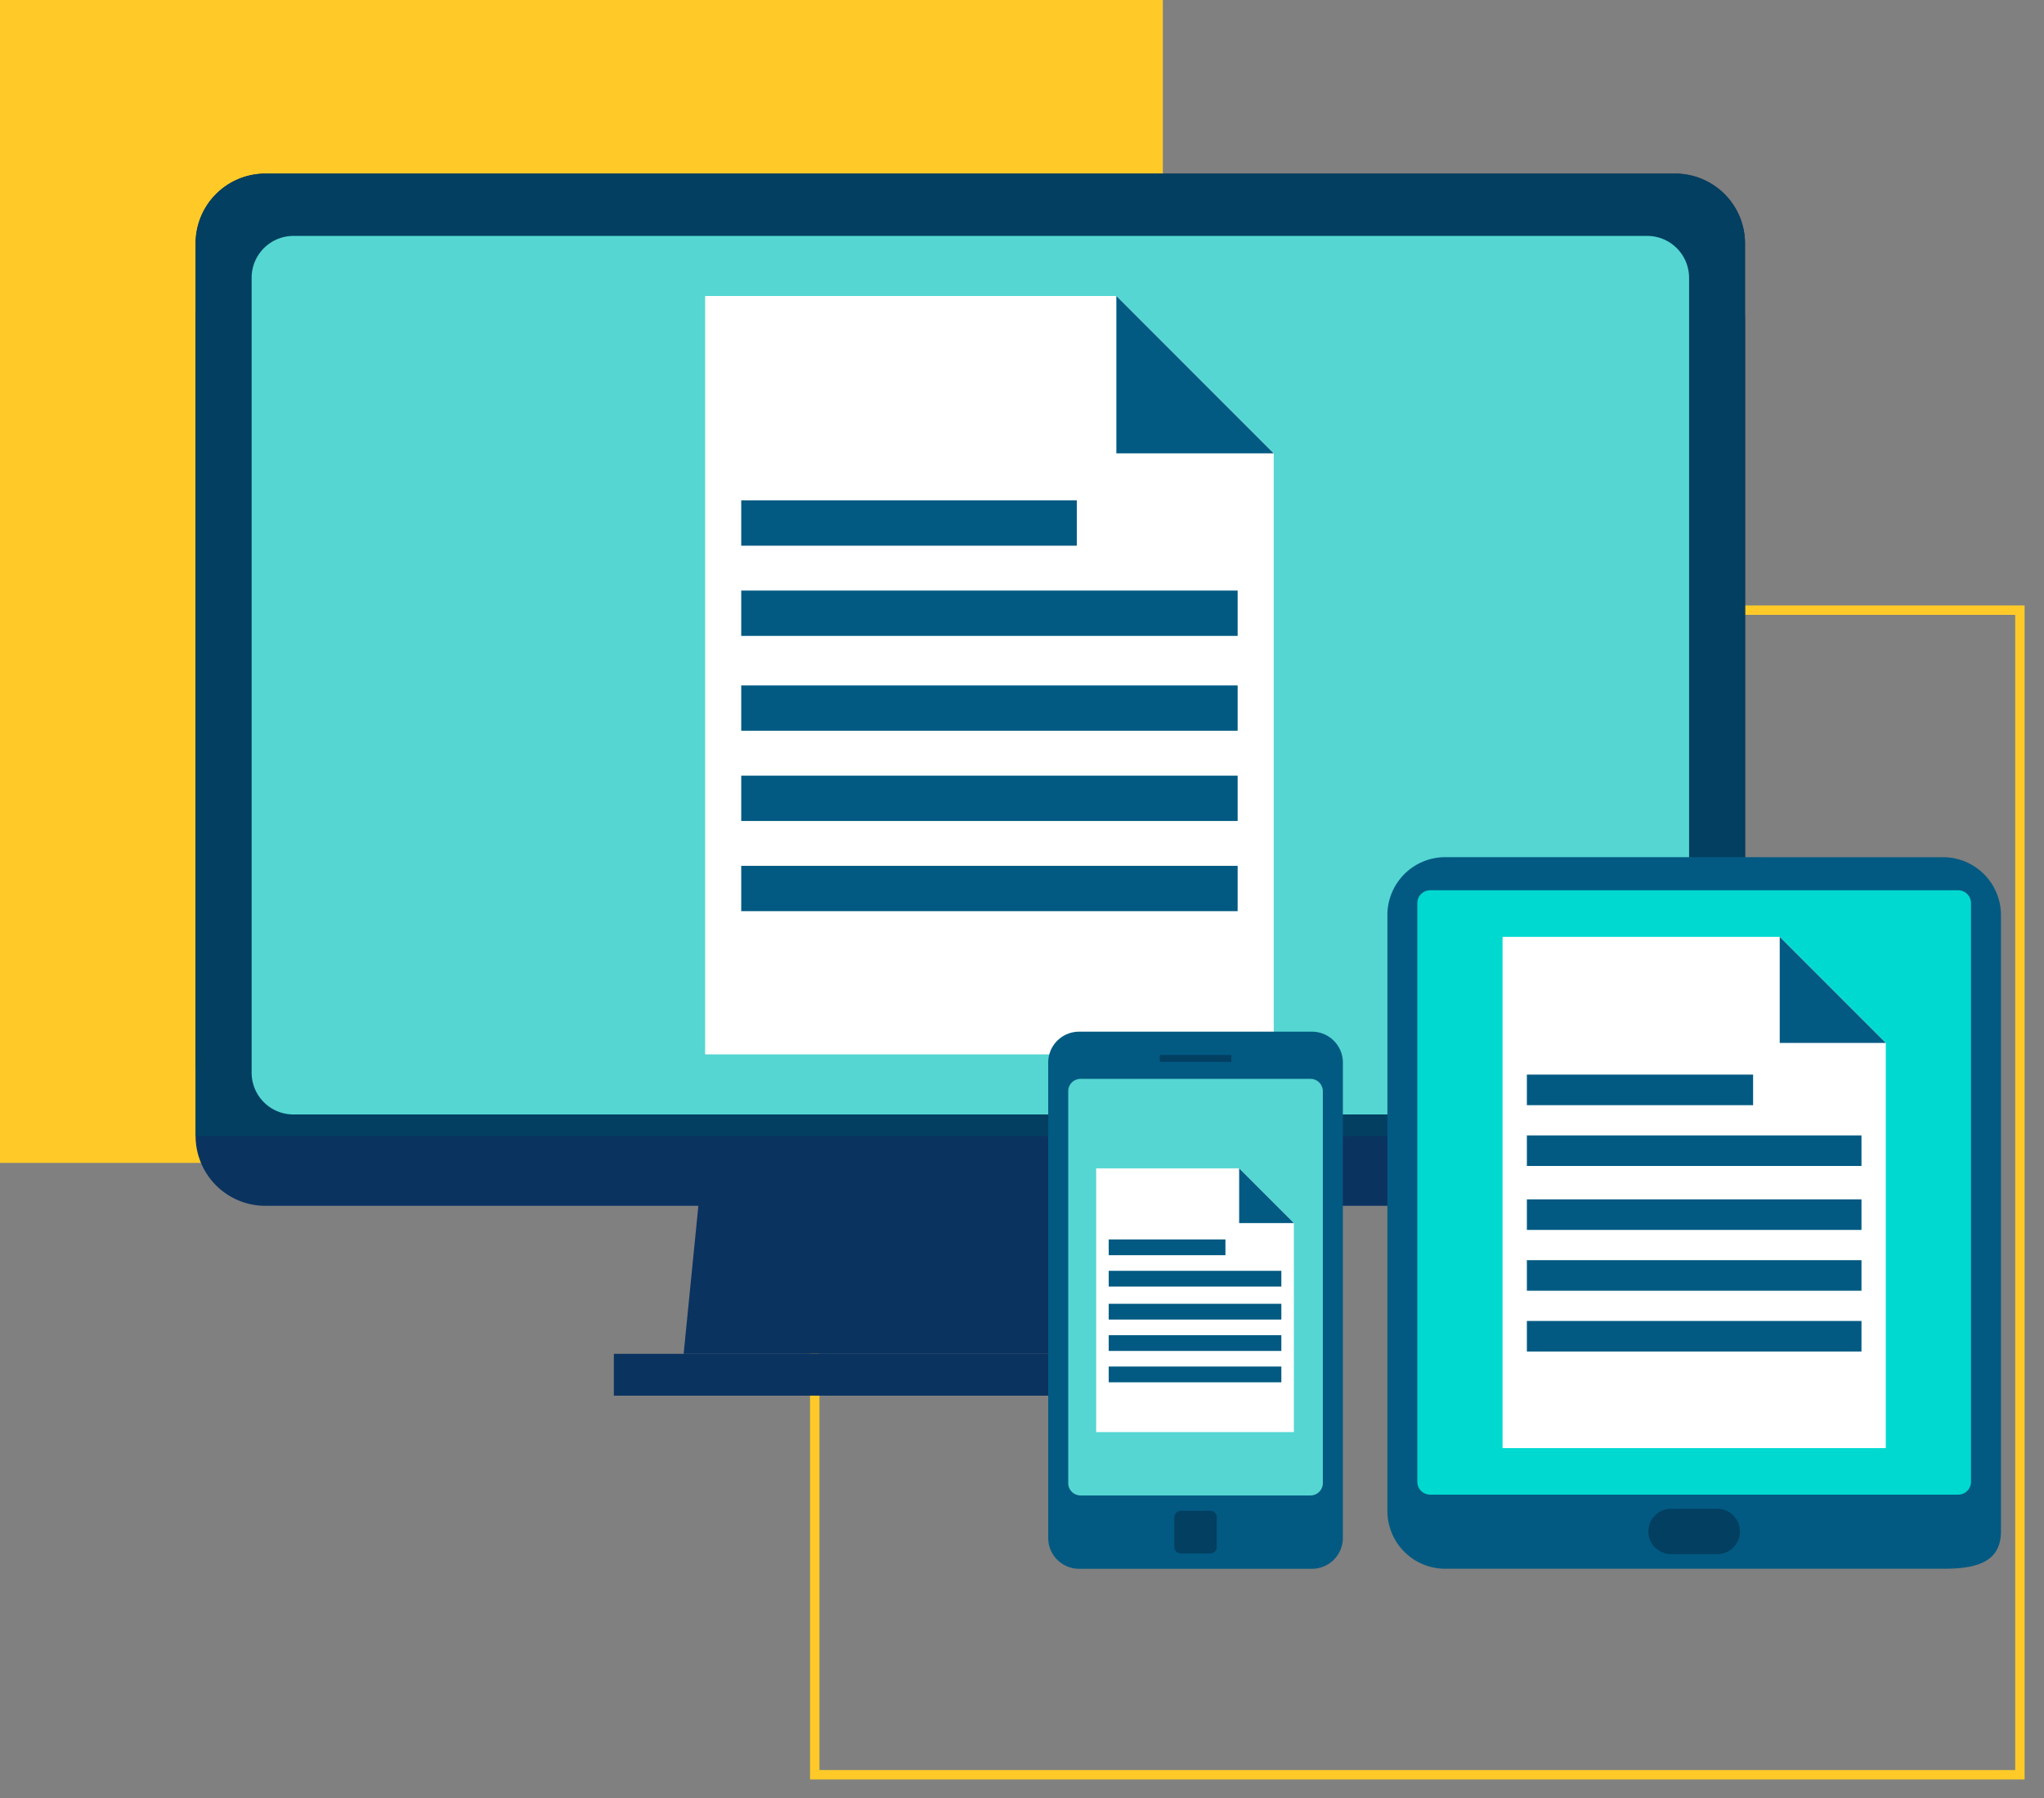 <svg id="Grupo_145928" data-name="Grupo 145928" xmlns="http://www.w3.org/2000/svg" xmlns:xlink="http://www.w3.org/1999/xlink" width="217.119" height="190.982" viewBox="0 0 217.119 190.982">
  <rect x="0" y="0" width="217.119" height="190.982" fill="#808080" stroke="none"/>
  <defs>
    <clipPath id="clip-path">
      <rect id="Rectángulo_39162" data-name="Rectángulo 39162" width="217.119" height="190.982" fill="none"/>
    </clipPath>
  </defs>
  <rect id="Rectángulo_39138" data-name="Rectángulo 39138" width="123.52" height="123.519" transform="translate(0 0.001)" fill="#ffca28"/>
  <rect id="Rectángulo_39139" data-name="Rectángulo 39139" width="128.013" height="123.701" transform="translate(86.546 64.808)" fill="none" stroke="#ffca28" stroke-width="1"/>
  <path id="Trazado_186674" data-name="Trazado 186674" d="M125.573,133.636H64.661l5.08-51.041H120.5Z" transform="translate(7.957 10.163)" fill="#0b3360"/>
  <rect id="Rectángulo_39140" data-name="Rectángulo 39140" width="75.736" height="4.441" transform="translate(65.204 143.8)" fill="#0b3360"/>
  <g id="Grupo_145929" data-name="Grupo 145929">
    <g id="Grupo_145928-2" data-name="Grupo 145928" clip-path="url(#clip-path)">
      <path id="Trazado_186675" data-name="Trazado 186675" d="M183.082,110.53a7.42,7.42,0,0,1-7.408,7.4H25.9a7.412,7.412,0,0,1-7.4-7.4V23.819a7.415,7.415,0,0,1,7.4-7.4H175.675a7.423,7.423,0,0,1,7.408,7.4Z" transform="translate(2.277 2.02)" fill="#343049"/>
      <path id="Trazado_186676" data-name="Trazado 186676" d="M183.082,117.768a7.426,7.426,0,0,1-7.408,7.4H25.9a7.418,7.418,0,0,1-7.4-7.4V31.052a7.415,7.415,0,0,1,7.4-7.4H175.675a7.422,7.422,0,0,1,7.408,7.4Z" transform="translate(2.277 2.911)" fill="#0b3360"/>
      <path id="Trazado_186677" data-name="Trazado 186677" d="M183.082,110.53a7.42,7.42,0,0,1-7.408,7.4H25.9a7.412,7.412,0,0,1-7.4-7.4V23.819a7.415,7.415,0,0,1,7.4-7.4H175.675a7.423,7.423,0,0,1,7.408,7.4Z" transform="translate(2.277 2.02)" fill="#023f61"/>
      <rect id="Rectángulo_39141" data-name="Rectángulo 39141" width="164.577" height="8.129" transform="translate(20.782 112.55)" fill="#023f61"/>
      <path id="Trazado_186678" data-name="Trazado 186678" d="M176.491,111.2a4.445,4.445,0,0,1-4.445,4.43H28.234A4.439,4.439,0,0,1,23.8,111.2V26.757a4.45,4.45,0,0,1,4.436-4.445H172.046a4.456,4.456,0,0,1,4.445,4.445Z" transform="translate(2.928 2.745)" fill="#55d6d2"/>
      <path id="Trazado_186679" data-name="Trazado 186679" d="M110.379,27.994H66.694v80.553h60.4V44.706Z" transform="translate(8.207 3.445)" fill="#fff"/>
      <path id="Trazado_186680" data-name="Trazado 186680" d="M105.589,44.709H122.3L105.589,27.994Z" transform="translate(12.993 3.445)" fill="#025a82"/>
      <rect id="Rectángulo_39142" data-name="Rectángulo 39142" width="52.731" height="4.815" transform="translate(78.734 91.967)" fill="#025a82"/>
      <rect id="Rectángulo_39143" data-name="Rectángulo 39143" width="52.731" height="4.815" transform="translate(78.734 82.386)" fill="#025a82"/>
      <rect id="Rectángulo_39144" data-name="Rectángulo 39144" width="52.731" height="4.815" transform="translate(78.734 72.805)" fill="#025a82"/>
      <rect id="Rectángulo_39145" data-name="Rectángulo 39145" width="52.731" height="4.815" transform="translate(78.734 62.728)" fill="#025a82"/>
      <rect id="Rectángulo_39146" data-name="Rectángulo 39146" width="35.651" height="4.815" transform="translate(78.734 53.147)" fill="#025a82"/>
      <path id="Trazado_186681" data-name="Trazado 186681" d="M190.269,81.074A6.151,6.151,0,0,1,196.4,87.2v65.476c0,3.373-2.76,3.974-6.13,3.974H137.35a6.14,6.14,0,0,1-6.124-6.125V87.2a6.147,6.147,0,0,1,6.124-6.131Z" transform="translate(16.147 9.976)" fill="#025a82"/>
      <path id="Trazado_186682" data-name="Trazado 186682" d="M165.635,145.109a2.408,2.408,0,0,1-2.409,2.408H158.32a2.408,2.408,0,1,1,0-4.816h4.907a2.406,2.406,0,0,1,2.409,2.408" transform="translate(19.185 17.559)" fill="#023f61"/>
      <path id="Rectángulo_39147" data-name="Rectángulo 39147" d="M1.366,0H57.447a1.366,1.366,0,0,1,1.366,1.366V62.829a1.366,1.366,0,0,1-1.366,1.366H1.363A1.363,1.363,0,0,1,0,62.832V1.366A1.366,1.366,0,0,1,1.366,0Z" transform="translate(150.552 94.561)" fill="#00d9d0"/>
      <path id="Trazado_186683" data-name="Trazado 186683" d="M171.562,88.607H142.117v54.3h40.709V99.871Z" transform="translate(17.487 10.903)" fill="#fff"/>
      <path id="Trazado_186684" data-name="Trazado 186684" d="M168.334,99.874H179.6L168.334,88.607Z" transform="translate(20.713 10.903)" fill="#025a82"/>
      <rect id="Rectángulo_39148" data-name="Rectángulo 39148" width="35.542" height="3.246" transform="translate(162.189 140.308)" fill="#025a82"/>
      <rect id="Rectángulo_39149" data-name="Rectángulo 39149" width="35.542" height="3.246" transform="translate(162.189 133.851)" fill="#025a82"/>
      <rect id="Rectángulo_39150" data-name="Rectángulo 39150" width="35.542" height="3.246" transform="translate(162.189 127.393)" fill="#025a82"/>
      <rect id="Rectángulo_39151" data-name="Rectángulo 39151" width="35.542" height="3.246" transform="translate(162.189 120.6)" fill="#025a82"/>
      <rect id="Rectángulo_39152" data-name="Rectángulo 39152" width="24.03" height="3.246" transform="translate(162.189 114.142)" fill="#025a82"/>
      <path id="Rectángulo_39153" data-name="Rectángulo 39153" d="M3.283,0H28.02A3.284,3.284,0,0,1,31.3,3.284V53.768a3.283,3.283,0,0,1-3.283,3.283H3.284A3.284,3.284,0,0,1,0,53.767V3.283A3.283,3.283,0,0,1,3.283,0Z" transform="translate(111.343 109.581)" fill="#025a82"/>
      <path id="Rectángulo_39154" data-name="Rectángulo 39154" d="M1.312,0H25.731a1.314,1.314,0,0,1,1.314,1.314V42.937a1.312,1.312,0,0,1-1.312,1.312H1.312A1.312,1.312,0,0,1,0,42.937V1.312A1.312,1.312,0,0,1,1.312,0Z" transform="translate(113.47 114.594)" fill="#55d6d2"/>
      <rect id="Rectángulo_39155" data-name="Rectángulo 39155" width="7.603" height="0.731" transform="translate(123.194 112.058)" fill="#023f61"/>
      <path id="Rectángulo_39156" data-name="Rectángulo 39156" d="M.72,0H3.809a.718.718,0,0,1,.718.718v3.1a.718.718,0,0,1-.718.718H.718A.718.718,0,0,1,0,3.816V.72A.72.72,0,0,1,.72,0Z" transform="translate(124.731 160.469)" fill="#023f61"/>
      <path id="Trazado_186685" data-name="Trazado 186685" d="M118.871,110.5H103.68v28.012h21v-22.2Z" transform="translate(12.758 13.597)" fill="#fff"/>
      <path id="Trazado_186686" data-name="Trazado 186686" d="M117.205,116.316h5.813l-5.813-5.813Z" transform="translate(14.422 13.597)" fill="#025a82"/>
      <rect id="Rectángulo_39157" data-name="Rectángulo 39157" width="18.337" height="1.674" transform="translate(117.771 145.149)" fill="#025a82"/>
      <rect id="Rectángulo_39158" data-name="Rectángulo 39158" width="18.337" height="1.674" transform="translate(117.771 141.818)" fill="#025a82"/>
      <rect id="Rectángulo_39159" data-name="Rectángulo 39159" width="18.337" height="1.674" transform="translate(117.771 138.485)" fill="#025a82"/>
      <rect id="Rectángulo_39160" data-name="Rectángulo 39160" width="18.337" height="1.674" transform="translate(117.771 134.982)" fill="#025a82"/>
      <rect id="Rectángulo_39161" data-name="Rectángulo 39161" width="12.397" height="1.674" transform="translate(117.771 131.649)" fill="#025a82"/>
    </g>
  </g>
</svg>
